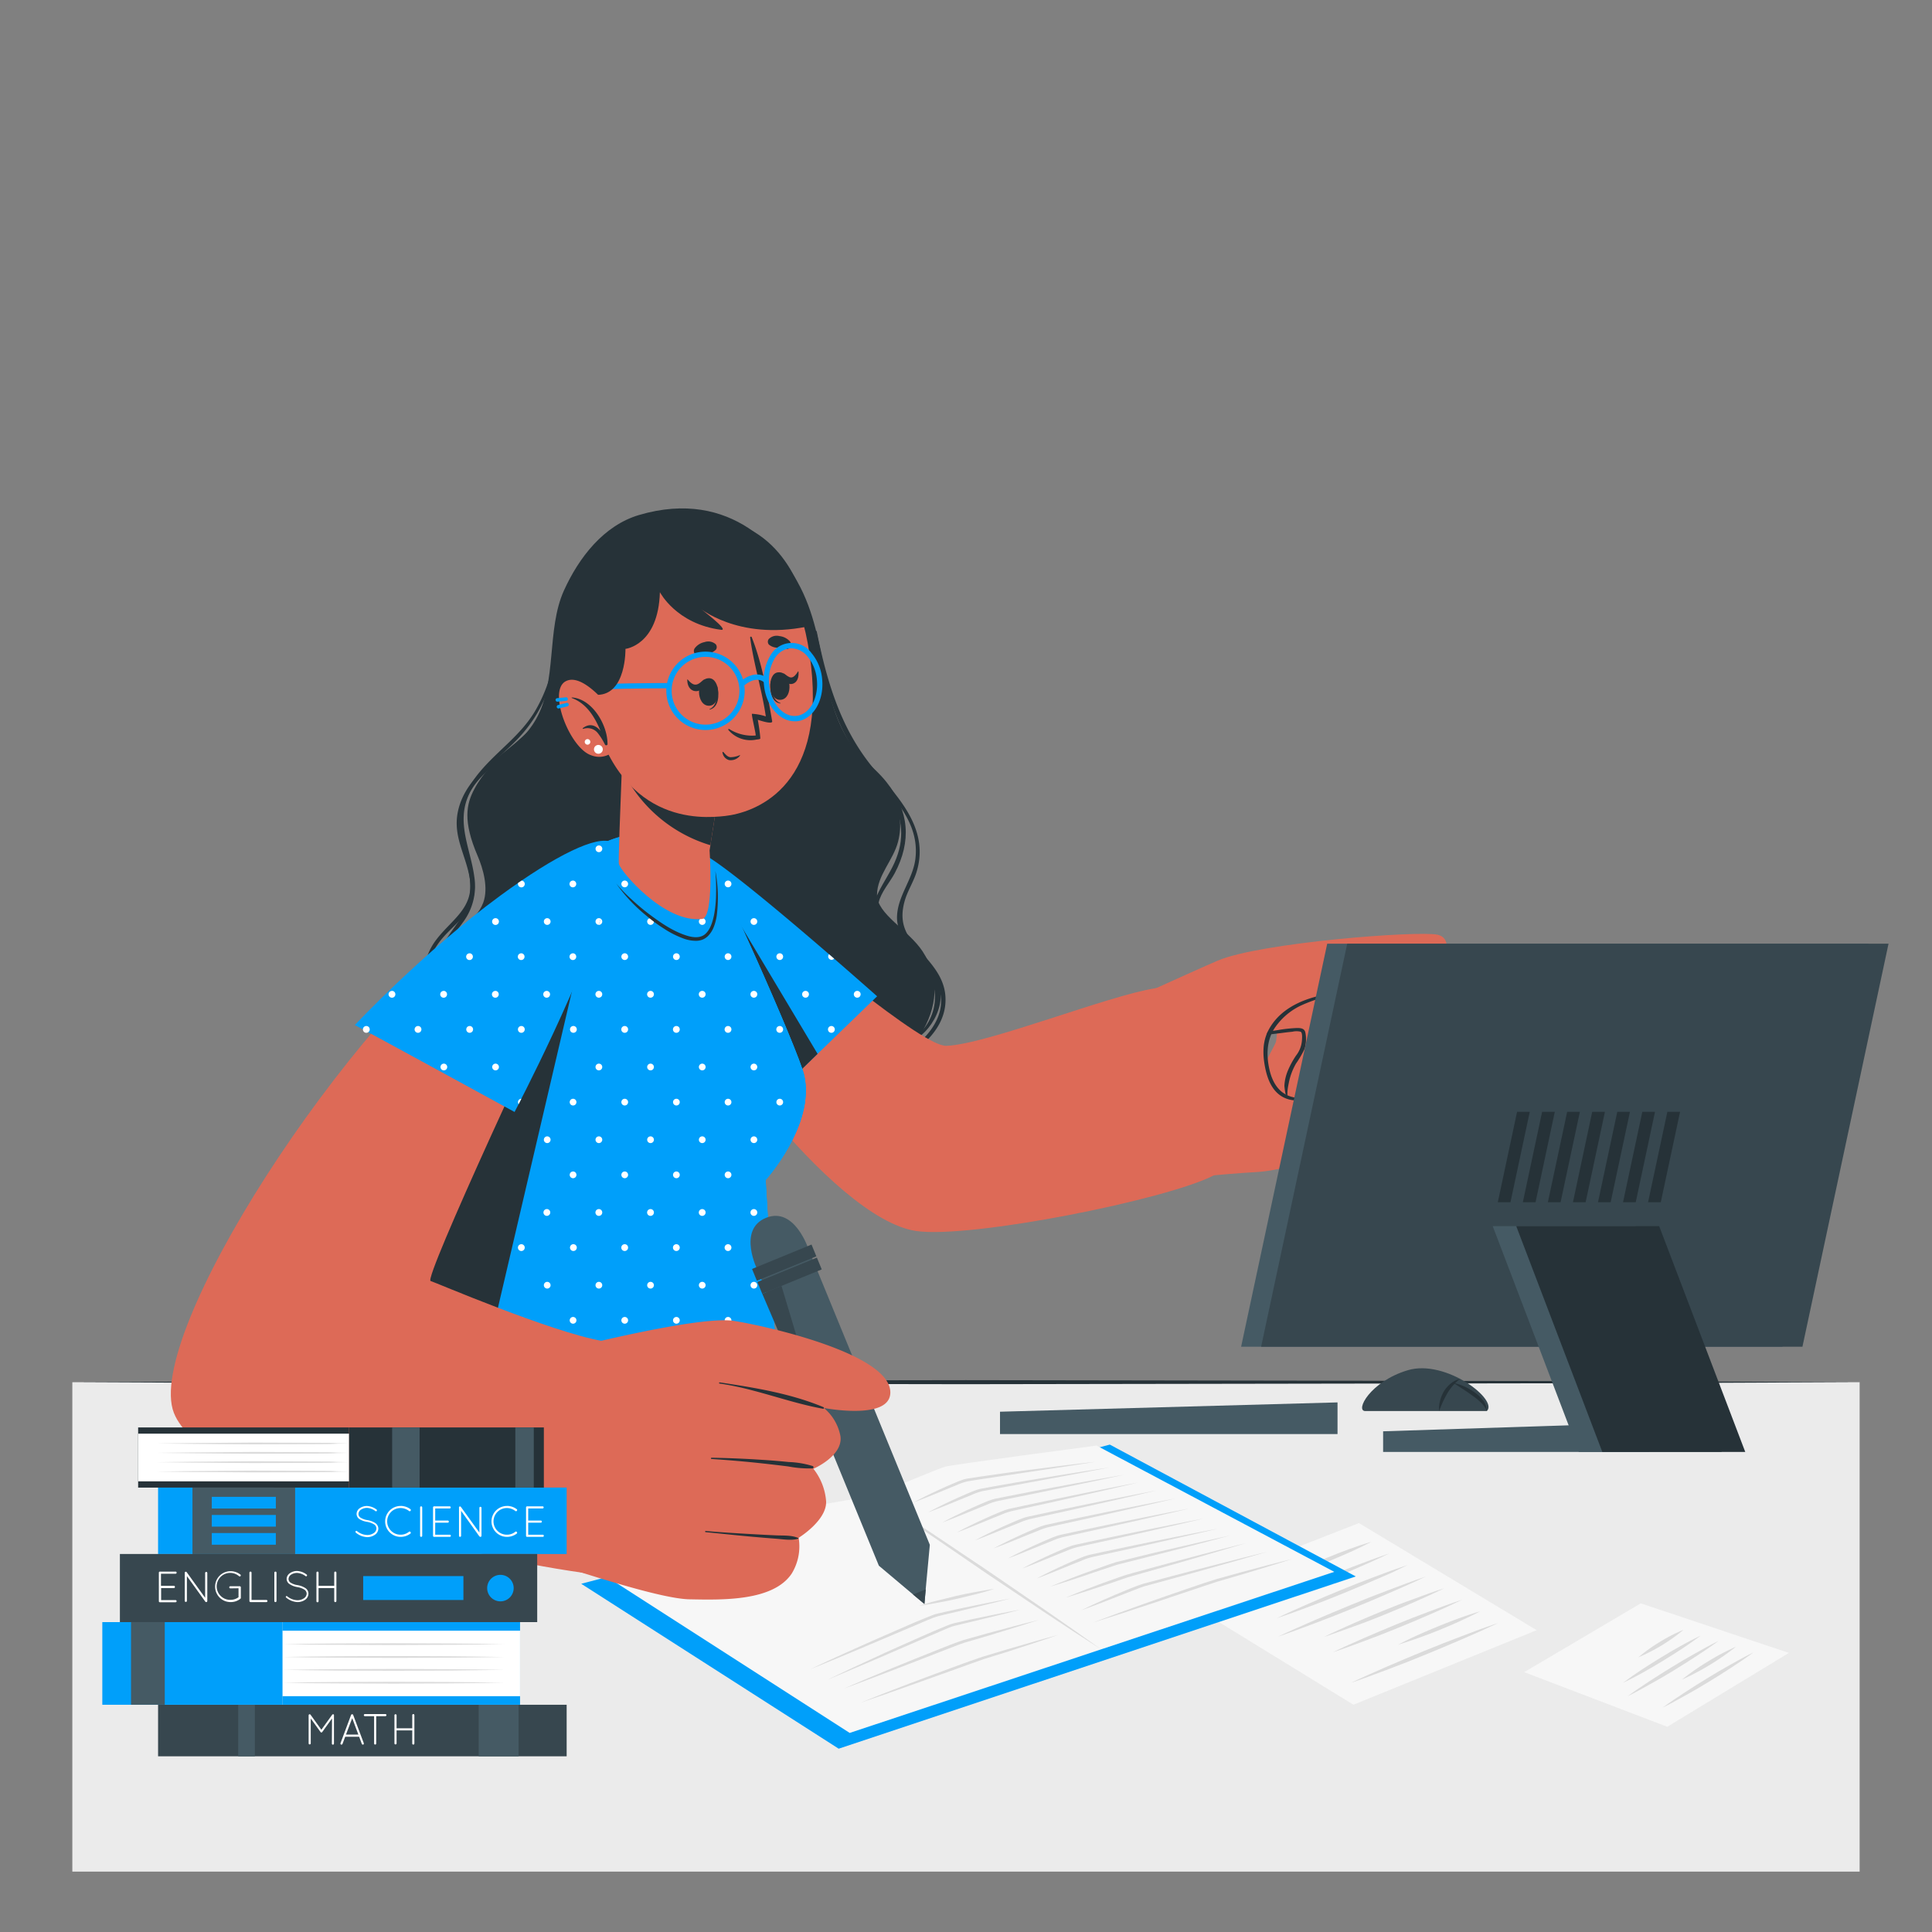 <svg xmlns="http://www.w3.org/2000/svg" viewBox="0 0 500 500"><rect x="0" y="0" width="500" height="500" fill="#808080" stroke="none"/><g id="freepik--Desk--inject-251"><rect x="18.72" y="357.7" width="462.55" height="126.67" style="fill:#ebebeb"></rect><polygon points="18.67 357.7 76.49 357.45 134.31 357.36 249.94 357.18 365.58 357.36 423.4 357.45 481.22 357.7 423.4 357.96 365.58 358.05 249.94 358.23 134.31 358.05 76.49 357.96 18.67 357.7" style="fill:#263238"></polygon></g><g id="freepik--Sheets--inject-251"><polygon points="394.46 432.75 424.63 414.94 462.96 427.77 431.49 446.89 394.46 432.75" style="fill:#f7f7f7"></polygon><path d="M430.29,441.93c1.86-1.37,3.77-2.64,5.69-3.9s3.87-2.48,5.83-3.68,3.93-2.37,5.94-3.48l3-1.67c1-.53,2-1.08,3.07-1.58-.92.69-1.88,1.33-2.82,2l-2.87,1.91c-1.91,1.27-3.87,2.47-5.82,3.67s-3.94,2.37-5.95,3.48S432.36,440.91,430.29,441.93Z" style="fill:#dbdbdb"></path><path d="M435.28,434.69A61.15,61.15,0,0,1,442,430a59.15,59.15,0,0,1,7.27-3.83,67.21,67.21,0,0,1-14,8.52Z" style="fill:#dbdbdb"></path><path d="M421.2,439c1.86-1.37,3.77-2.65,5.69-3.91s3.87-2.47,5.83-3.68,3.93-2.36,5.94-3.48l3-1.67c1-.52,2-1.08,3.07-1.58-.92.7-1.88,1.33-2.82,2l-2.87,1.91c-1.91,1.27-3.87,2.47-5.82,3.68s-3.94,2.36-5.95,3.47S423.27,438,421.2,439Z" style="fill:#dbdbdb"></path><path d="M420,435.53c3.16-2.38,6.47-4.5,9.82-6.55s6.78-4,10.35-5.71c-3.16,2.39-6.47,4.51-9.83,6.56S423.61,433.82,420,435.53Z" style="fill:#dbdbdb"></path><path d="M424,428.92a42.89,42.89,0,0,1,5.58-4,41.22,41.22,0,0,1,6.1-3.12A47.09,47.09,0,0,1,424,428.92Z" style="fill:#dbdbdb"></path><polygon points="304.04 412.78 351.7 394.17 397.69 421.89 350.27 441.18 304.04 412.78" style="fill:#f7f7f7"></polygon><path d="M349.6,435.53c3.11-1.49,6.25-2.87,9.4-4.24s6.33-2.68,9.51-4,6.37-2.56,9.59-3.77l4.82-1.82c1.63-.56,3.24-1.17,4.87-1.71-1.55.75-3.12,1.45-4.68,2.17l-4.72,2.07c-3.15,1.38-6.33,2.68-9.51,4s-6.37,2.56-9.59,3.77S352.86,434.42,349.6,435.53Z" style="fill:#dbdbdb"></path><path d="M361.82,425.65c3.39-1.8,6.91-3.33,10.45-4.78s7.13-2.79,10.82-3.87a131.94,131.94,0,0,1-21.27,8.65Z" style="fill:#dbdbdb"></path><path d="M344.9,427.62c2.72-1.32,5.47-2.55,8.23-3.75s5.54-2.37,8.33-3.52,5.59-2.24,8.42-3.29l4.23-1.58c1.43-.49,2.84-1,4.28-1.47-1.35.67-2.73,1.28-4.09,1.93l-4.13,1.83c-2.76,1.22-5.55,2.36-8.33,3.51s-5.6,2.24-8.42,3.29S347.77,426.68,344.9,427.62Z" style="fill:#dbdbdb"></path><path d="M342.68,423.62c2.51-1.24,5.06-2.38,7.61-3.51s5.13-2.19,7.71-3.26,5.18-2.08,7.8-3l3.93-1.45c1.32-.45,2.63-.93,4-1.35-1.24.63-2.52,1.2-3.78,1.8l-3.82,1.71c-2.55,1.13-5.13,2.2-7.71,3.26s-5.18,2.08-7.8,3S345.35,422.76,342.68,423.62Z" style="fill:#dbdbdb"></path><path d="M330.81,423.54c3.1-1.48,6.25-2.87,9.4-4.23s6.33-2.69,9.5-4,6.38-2.57,9.6-3.78l4.82-1.81c1.62-.57,3.23-1.17,4.87-1.71-1.55.75-3.12,1.44-4.68,2.16l-4.73,2.07c-3.14,1.38-6.32,2.69-9.5,4s-6.37,2.57-9.59,3.77S334.07,422.44,330.81,423.54Z" style="fill:#dbdbdb"></path><path d="M330.42,418.79c2.74-1.33,5.53-2.57,8.32-3.79s5.61-2.4,8.43-3.56,5.66-2.27,8.51-3.33l4.29-1.6c1.44-.49,2.87-1,4.33-1.49-1.37.68-2.76,1.3-4.14,2L356,408.82c-2.79,1.23-5.61,2.39-8.42,3.55s-5.66,2.27-8.52,3.34S333.32,417.84,330.42,418.79Z" style="fill:#dbdbdb"></path><path d="M321.41,417.55c3.11-1.49,6.25-2.87,9.41-4.24s6.32-2.68,9.5-4,6.37-2.56,9.59-3.77l4.83-1.81c1.62-.57,3.23-1.18,4.86-1.72-1.55.75-3.12,1.45-4.68,2.17l-4.72,2.07c-3.15,1.38-6.33,2.68-9.5,4s-6.38,2.56-9.6,3.77S324.67,416.45,321.41,417.55Z" style="fill:#dbdbdb"></path><path d="M332.33,408.2c3.62-1.89,7.34-3.5,11.1-5.05s7.56-3,11.47-4.12c-3.61,1.89-7.34,3.5-11.09,5.05S336.24,407,332.33,408.2Z" style="fill:#dbdbdb"></path></g><g id="freepik--Character--inject-251"><path d="M119.23,269.23c11,14.25,30.6,20,47.81,21.5,17.54,1.48,37.33.21,53.39-7.65,7-3.43,13.54-8.51,17.72-15.2,4.5-7.17,5.16-14.8.6-21.69-3.68-5.57-11.86-9.65-11.78-14.68s4.24-8.92,5.46-13.73c2.08-8.22-2.24-14.5-7.87-20-13.32-13-9.33-29.7-17.37-45.68-4.57-9.09-17.66-25.93-41.8-18.82-9.17,2.71-15.57,11-19.45,19.56-4.56,10.11-1.7,23.58-7.22,33.28-4.73,8.27-11.44,9.48-16,18.17-2,3.76-3,8.18.9,17.23,1.4,3.28,2.85,8.25,1.44,12.09-2,5.32-8.29,7.65-10.46,13.19C111.65,254.47,114.37,262.94,119.23,269.23Z" style="fill:#263238"></path><path d="M232.76,269.9c8.26-1.21,12-12.6,6.88-18.55-3.24-3.77-8.17-5.58-11.42-9.33-5.34-6.18-.38-11.58,2.67-17.5,6.61-12.82-1.95-21.71-11-29.87-6.88-6.2-8.18-13.18-8.48-22.13,0-.13.23-.15.24,0,.53,6.59,1.33,13.07,5.79,18.3,3.64,4.25,8.52,7.2,12,11.61,5.89,7.39,6.49,15.31,2.11,23.56-1.26,2.36-3.62,5-4.16,7.63-1.26,6.14,3.27,9.39,7.57,12.49,3.3,2.38,7,5,8.15,9.15,1.8,6.25-3.86,14.59-10.26,15.15C232.54,270.43,232.42,270,232.76,269.9Z" style="fill:#263238"></path><path d="M228.17,276.1c5.1-3,10.63-5.71,13.69-11.06,4.52-7.91-.87-14-5.91-19.76-2.16-2.46-4-4.92-3.79-8.33.25-5.13,4-9.37,4.71-14.45,1.65-12.11-10.1-19.63-16-28.62-6-9.18-7.79-19.85-9.85-30.39,0-.22.31-.3.35-.07,2.72,13.47,6.46,26.13,15.71,36.63,6.45,7.31,13.32,15.24,10.12,25.63-.79,2.56-2.32,4.87-3.05,7.42-1.45,5.07-.14,8.39,3.14,12.08s6.81,7.19,7.34,12.17c1,9.66-8.6,15.92-16.12,19.51A.43.43,0,0,1,228.17,276.1Z" style="fill:#263238"></path><path d="M112.47,243.79c4.13-5.83,10.66-8.69,9-17.07-1.14-5.78-4.21-10.41-3-16.51,1-5.06,4.22-9,8-12.25,4.83-4.2,10.17-7.58,13.71-13.07,3.86-6,5.62-13,7.43-19.82,0-.13.27-.08.24.06-1.91,9.24-4.24,18.72-11.22,25.59-3.63,3.59-8,6.3-11.65,9.92-6.49,6.53-6.45,13.72-3.7,21.93,1.26,3.78,2.38,7.56.66,11.38s-5.34,6.19-7.88,9.39c-10.79,13.57,5.65,30.92,19.28,33.46.61.11.54,1.06-.09,1-10.2-1.59-21-11-23.19-21.09A16.12,16.12,0,0,1,112.47,243.79Z" style="fill:#263238"></path><path d="M112.91,251.08c.11-6.11,3.89-9.47,6.82-14.25,4.6-7.52-.15-15-.72-22.9-.39-5.53,1.84-10.22,5.24-14.26,4.57-5.44,10.42-9.31,14.16-15.54A39.69,39.69,0,0,0,143.87,162c0-.15.21-.12.22,0,.78,10.88-2.54,21.1-9.77,28.87-4.58,4.93-10.76,9-13.32,15.58-2.72,7,.81,13.45,1.75,20.45a15.57,15.57,0,0,1-2.94,11.79c-1.85,2.61-4.11,5-5.13,8.15-1.39,4.27-.48,9,1.26,13.08,5.48,12.83,18.87,20.89,31.63,23,.45.07.41.81,0,.74A44.44,44.44,0,0,1,118.31,266C115.23,261.76,112.81,256.48,112.91,251.08Z" style="fill:#263238"></path><polygon points="150.42 409.88 287.22 373.86 350.87 407.98 217.05 452.56 150.42 409.88" style="fill:#009FFA"></polygon><path d="M158.9,409.27l61,39.21,125.41-41.69-61.53-32.68s-37.53,4.94-39.28,5.48-18.3,7.42-18.3,7.42-23.22,4-24.8,4.57S158.9,409.27,158.9,409.27Z" style="fill:#f7f7f7"></path><polygon points="226.21 387.01 233.66 391.84 241.06 396.73 255.8 406.62 270.44 416.65 277.73 421.72 284.97 426.85 277.52 422.02 270.12 417.13 255.38 407.24 240.74 397.21 233.45 392.14 226.21 387.01" style="fill:#dbdbdb"></polygon><path d="M237.86,415.59c1.58-.52,3.19-1,4.8-1.38s3.23-.81,4.85-1.19,3.26-.72,4.9-1,3.28-.61,4.94-.83c-1.59.52-3.2,1-4.81,1.39s-3.23.81-4.85,1.18-3.24.72-4.88,1S239.53,415.37,237.86,415.59Z" style="fill:#dbdbdb"></path><path d="M209.88,431.92c4.13-2,8.3-3.87,12.47-5.74s8.37-3.69,12.57-5.52c2.09-.92,4.21-1.78,6.34-2.63a9.83,9.83,0,0,1,1.69-.5l1.68-.39,3.35-.75c4.48-.94,9-1.86,13.46-2.68-4.43,1.15-8.88,2.21-13.33,3.29l-3.33.79a25.11,25.11,0,0,0-3.26.89c-2.11.85-4.21,1.78-6.32,2.66l-12.63,5.35C218.35,428.46,214.13,430.22,209.88,431.92Z" style="fill:#dbdbdb"></path><path d="M214.15,434.72q6-2.91,12.08-5.68c4-1.88,8.11-3.66,12.17-5.48q3-1.35,6.14-2.63c.52-.21,1-.42,1.58-.62s1.1-.28,1.64-.41l3.26-.74c4.35-.92,8.71-1.81,13.09-2.59-4.31,1.13-8.63,2.16-13,3.21l-3.24.78c-.54.13-1.09.25-1.59.42s-1,.4-1.52.61l-6.12,2.64c-4.09,1.75-8.15,3.57-12.24,5.3S218.27,433,214.15,434.72Z" style="fill:#dbdbdb"></path><path d="M218.39,437c4.08-1.79,8.19-3.51,12.31-5.21s8.26-3.35,12.4-5c2.08-.81,4.12-1.64,6.28-2.36l6.44-1.8c4.3-1.16,8.6-2.32,12.94-3.38-4.24,1.4-8.5,2.69-12.77,4l-6.41,1.88c-2.06.7-4.14,1.57-6.22,2.35-4.16,1.59-8.29,3.26-12.46,4.83S222.58,435.51,218.39,437Z" style="fill:#dbdbdb"></path><path d="M279.82,416.74q5.7-2.78,11.55-5.16c1-.4,1.95-.81,2.94-1.18.5-.18,1-.36,1.53-.52l1.53-.4,6.11-1.63c4.06-1.09,8.15-2.12,12.23-3.18s8.16-2.07,12.26-3.08c-4.05,1.19-8.09,2.37-12.15,3.5s-8.11,2.3-12.18,3.4l-6.09,1.66-1.52.42c-.47.15-1,.34-1.46.53l-2.94,1.13C287.72,413.78,283.8,415.32,279.82,416.74Z" style="fill:#dbdbdb"></path><path d="M275.7,413.51q5.66-2.38,11.41-4.43c1.93-.68,3.83-1.4,5.83-1.93l5.9-1.61c3.93-1.08,7.88-2.11,11.82-3.16s7.89-2.05,11.85-3.05c-3.91,1.18-7.81,2.35-11.73,3.48s-7.84,2.28-11.77,3.37l-5.88,1.66c-1,.26-1.92.6-2.89.92l-2.9,1Q281.57,411.74,275.7,413.51Z" style="fill:#dbdbdb"></path><path d="M271.72,410.64c3.75-1.55,7.53-3,11.35-4.36,1.91-.67,3.8-1.38,5.76-2l5.91-1.45c3.94-1,7.88-1.87,11.83-2.79s7.89-1.81,11.85-2.68c-3.91,1.06-7.82,2.11-11.74,3.12s-7.84,2-11.77,3c-2,.5-3.94,1-5.88,1.49l-5.74,1.91Q277.54,408.89,271.72,410.64Z" style="fill:#dbdbdb"></path><path d="M268.32,408.51c3.6-1.94,7.29-3.64,11.06-5.22.47-.2.94-.39,1.43-.56a12.15,12.15,0,0,1,1.51-.42l3-.65,6-1.27c8-1.66,16-3.28,24-4.8-7.92,1.87-15.87,3.65-23.81,5.43l-6,1.31-3,.67a16.61,16.61,0,0,0-2.83,1C275.88,405.47,272.15,407.11,268.32,408.51Z" style="fill:#dbdbdb"></path><path d="M264.59,405.92c3.6-1.94,7.29-3.64,11.06-5.23.47-.2.94-.38,1.43-.55a10.41,10.41,0,0,1,1.52-.42l3-.65,6-1.27c8-1.66,15.95-3.29,23.95-4.81-7.92,1.88-15.87,3.66-23.81,5.44l-6,1.31-3,.67a16.61,16.61,0,0,0-2.83,1C272.15,402.88,268.42,404.51,264.59,405.92Z" style="fill:#dbdbdb"></path><path d="M260.86,403.32c3.6-1.93,7.29-3.63,11.06-5.22.47-.2.94-.38,1.43-.55a10.41,10.41,0,0,1,1.52-.42l3-.65,6-1.28c8-1.66,15.95-3.28,23.95-4.8-7.92,1.88-15.87,3.66-23.81,5.43l-6,1.32-3,.67a17.48,17.48,0,0,0-2.83,1C268.42,400.29,264.69,401.92,260.86,403.32Z" style="fill:#dbdbdb"></path><path d="M257.13,400.73c3.6-1.93,7.29-3.64,11.06-5.22.47-.2.94-.39,1.43-.56a10.36,10.36,0,0,1,1.52-.41l3-.66,6-1.27c8-1.66,16-3.28,24-4.8-7.92,1.88-15.87,3.66-23.81,5.43l-6,1.32-3,.67a16,16,0,0,0-2.83,1C264.69,397.7,261,399.33,257.13,400.73Z" style="fill:#dbdbdb"></path><path d="M252.32,398.65c3.6-1.94,7.29-3.64,11.06-5.23.47-.19.94-.38,1.43-.55a11.83,11.83,0,0,1,1.52-.42l3-.65,6-1.27c8-1.66,16-3.28,24-4.8-7.92,1.87-15.87,3.65-23.81,5.43l-6,1.31-3,.67a16.91,16.91,0,0,0-2.83,1C259.88,395.61,256.15,397.25,252.32,398.65Z" style="fill:#dbdbdb"></path><path d="M247.64,396.59c3.6-1.94,7.29-3.64,11.06-5.23.47-.2.94-.38,1.43-.55a10.41,10.41,0,0,1,1.52-.42l3-.65,6-1.27c8-1.66,15.95-3.29,23.95-4.8-7.92,1.87-15.87,3.65-23.81,5.43l-6,1.31-3,.67a16.91,16.91,0,0,0-2.83,1C255.2,393.55,251.47,395.19,247.64,396.59Z" style="fill:#dbdbdb"></path><path d="M243.91,394c3.59-1.94,7.28-3.64,11-5.22.47-.2.94-.39,1.43-.55a9.29,9.29,0,0,1,1.52-.42l3-.6,6-1.17c8-1.52,16-3,24-4.36-7.95,1.73-15.91,3.36-23.87,5l-6,1.21-3,.62a16.46,16.46,0,0,0-2.82,1C251.46,391,247.74,392.59,243.91,394Z" style="fill:#dbdbdb"></path><path d="M240.18,391.4c3.59-1.93,7.27-3.63,11-5.21.47-.2.94-.38,1.43-.55a9,9,0,0,1,1.52-.41l3-.55,6-1.05c8-1.35,16-2.66,24-3.85-8,1.56-15.95,3-23.93,4.48l-6,1.09-3,.57a15.05,15.05,0,0,0-2.81,1C247.72,388.38,244,390,240.18,391.4Z" style="fill:#dbdbdb"></path><path d="M236.45,388.81c3.58-1.92,7.26-3.62,11-5.2.47-.2.94-.39,1.43-.55a7.74,7.74,0,0,1,1.52-.41l3-.46,6-.86c4-.56,8-1.05,12.05-1.57s8-1,12.06-1.44c-8,1.27-16,2.45-24,3.65l-6,.9-3,.48a14.41,14.41,0,0,0-2.8.94C244,385.79,240.27,387.41,236.45,388.81Z" style="fill:#dbdbdb"></path><path d="M222.72,440.65c4.17-1.7,8.37-3.32,12.58-4.93s8.44-3.15,12.66-4.72c2.12-.78,4.22-1.53,6.39-2.25l6.47-1.95c4.32-1.25,8.64-2.51,13-3.68-4.26,1.49-8.54,2.88-12.83,4.27l-6.44,2c-2.1.71-4.22,1.53-6.34,2.27l-12.72,4.55C231.24,437.74,227,439.22,222.72,440.65Z" style="fill:#dbdbdb"></path><path d="M282.9,419.9c4.22-1.61,8.47-3.15,12.72-4.67s8.54-3,12.81-4.46c2.14-.74,4.26-1.44,6.46-2.12l6.53-1.81c4.36-1.17,8.72-2.34,13.11-3.42-4.3,1.4-8.62,2.71-12.95,4l-6.51,1.9c-2.12.66-4.27,1.44-6.41,2.14l-12.86,4.29C291.51,417.17,287.21,418.57,282.9,419.9Z" style="fill:#dbdbdb"></path><path d="M170.67,243c6.78,20.66,44.82,72.41,66.41,75.58,14.08,2.06,65.33-8.17,77.21-14.48,13.91-7.38-6-49.75-15.17-48.36-12.26,1.86-43.67,14.53-54.19,14.92-6.05.23-35.5-24.58-63.52-47.62C170.56,214.15,166.62,230.7,170.67,243Z" style="fill:#dd6a57"></path><path d="M312.65,250c7.42-.21,15.9-1.05,23.25,1.47s10.35,14.25,9.45,17.05-9.3,19.33-16.7,16.95,1.38-14.33,1.6-16,.57-3.68-.88-4S299.79,269,299.79,269Z" style="fill:#dd6a57"></path><path d="M312.8,251.19c.42.13,22.74-1.3,30.09,1.21s10.35,14.26,9.45,17-9.3,19.34-16.69,17,1.38-14.34,1.59-16,.57-3.68-.87-4-29.59,3.43-29.59,3.43Z" style="fill:#dd6a57"></path><path d="M333.44,284.66c-.54-1.46-.13-3.27.17-4.76a16.18,16.18,0,0,1,1.79-4.64,26.47,26.47,0,0,0,2.21-3.78,8.58,8.58,0,0,0,.22-4.24c-.23-1.22-1.43-1.21-2.47-1.18a37.59,37.59,0,0,0-4.61.52c-1.64.25-3.27.53-4.9.8a41.46,41.46,0,0,0-5.06,1c-.12,0-.11.24,0,.23a41.08,41.08,0,0,0,4.29-.48c1.62-.21,3.24-.4,4.86-.58s3-.4,4.53-.54a4.55,4.55,0,0,1,2.14,0c.52.31.35,1.79.33,2.28a7.23,7.23,0,0,1-1.54,3.91,22.3,22.3,0,0,0-2.07,3.81,11.46,11.46,0,0,0-.93,4,16.08,16.08,0,0,0,.74,3.75C333.21,284.91,333.5,284.83,333.44,284.66Z" style="fill:#263238"></path><path d="M283.1,263.05s26.5-12.08,32-14.42c10.95-4.69,51.73-7.81,56.92-6.73s3.7,12-24.21,14.79c-14.7,1.49-19.37,8.14-20.45,12.31s.39,13.06,7.33,15.08,14.64-6.58,21.32-5.66-1.22,11.17-7.84,16.43S331.63,303,325,303.34s-27.64,2.33-27.64,2.33Z" style="fill:#dd6a57"></path><path d="M344.75,282c-3.24,1.18-7,2.83-10.47,1.86s-5.12-4-5.83-7.43-.61-7,1.25-10.09a16.88,16.88,0,0,1,7.2-6.21,41,41,0,0,1,11.33-3.2c.17,0,.11-.29-.07-.27-3.62.4-14.77,1.26-19.54,9.33-1.95,3.29-1.9,6.81-1.2,10.31.64,3.23,2,6.59,5.26,7.93,4,1.64,8.52-.54,12.24-2.07C345.08,282.09,344.92,281.93,344.75,282Z" style="fill:#263238"></path><path d="M227,257.84s-9.66,9.33-18.43,17.82c-6.9,6.73-13.27,12.93-13.87,13.65a284.69,284.69,0,0,1-22.64-42.53c-8.42-20.15-1.4-29.48,8.09-26.4a17.16,17.16,0,0,1,4.08,2C195.56,229.9,227,257.84,227,257.84Z" style="fill:#009FFA"></path><path d="M169.23,238.49a.87.87,0,1,1-.87-.87A.87.87,0,0,1,169.23,238.49Zm12.5-.87a.87.87,0,1,0,.88.87A.87.87,0,0,0,181.73,237.62Zm13.38,0a.87.87,0,1,0,.87.87A.87.87,0,0,0,195.11,237.62Zm-20.06-9.73a.87.87,0,1,0,.87.87A.87.87,0,0,0,175.05,227.89Zm13.37,0a.87.87,0,1,0,.87.87A.87.87,0,0,0,188.42,227.89Zm-6.69,28.55a.88.88,0,1,0,.88.88A.87.87,0,0,0,181.73,256.44Zm13.38,0a.88.88,0,1,0,.87.88A.87.87,0,0,0,195.11,256.44Zm13.37,0a.88.88,0,1,0,.87.88A.87.87,0,0,0,208.48,256.44Zm13.37,0a.88.88,0,1,0,.88.88A.87.87,0,0,0,221.85,256.44Zm-46.8-9.73a.87.87,0,1,0,.87.87A.87.87,0,0,0,175.05,246.71Zm13.37,0a.87.87,0,1,0,.87.87A.87.87,0,0,0,188.42,246.71Zm13.37,0a.87.87,0,1,0,.88.87A.87.87,0,0,0,201.79,246.71Zm12.76.25a.87.87,0,1,0,1.32,1.14Zm-19.44,28.31a.87.87,0,1,0,.87.87A.87.87,0,0,0,195.11,275.27Zm-6.69-9.74a.88.88,0,1,0,.87.87A.87.87,0,0,0,188.42,265.53Zm13.37,0a.88.88,0,1,0,.88.87A.87.87,0,0,0,201.79,265.53Zm13.38,0a.88.88,0,1,0,.87.87A.88.88,0,0,0,215.17,265.53Z" style="fill:#fff"></path><path d="M211.59,272.74l-3,2.92c-6.9,6.73-13.28,12.93-13.87,13.65a284.69,284.69,0,0,1-22.64-42.53c-.49-1.18-.94-2.33-1.33-3.45-.21-.6-.41-1.19-.59-1.77-5.2-16.53,1.38-24,10-21.18l.18.07Z" style="fill:#263238"></path><path d="M201,353.1l-2.85-47.72s12.84-14.2,10-27c-1.43-6.5-23.58-55.87-25.75-57.9-8.73-8.13-23.46-4.89-29.5-.32-33.48,25.3-57.07,79.59-68.39,133Z" style="fill:#009FFA"></path><path d="M201,353.1l-2.85-47.72s12.84-14.2,10-27c-1.43-6.5-23.58-55.87-25.75-57.9-8.73-8.13-23.46-4.89-29.5-.32-33.48,25.3-57.07,79.59-68.39,133Z" style="fill:#009FFA"></path><path d="M198.1,305.38,201,353.1H84.45c11.32-53.37,34.91-107.66,68.39-133a19.57,19.57,0,0,1,4.24-2.37c7.14-3,18.18-3.91,25.26,2.69,2.17,2,24.32,51.4,25.75,57.9C210.94,291.18,198.1,305.38,198.1,305.38Z" style="fill:#009FFA"></path><path d="M155.86,219.67a.87.87,0,1,1-.87-.87A.87.87,0,0,1,155.86,219.67Zm12.5-.87a.87.87,0,1,0,.87.87A.87.87,0,0,0,168.36,218.8Zm12.59.51a.87.87,0,0,0,.79,1.23.85.85,0,0,0,.5-.16A14.06,14.06,0,0,0,181,219.31Zm-39.33,18.31a.87.87,0,1,0,.87.87A.88.88,0,0,0,141.62,237.62Zm13.37,0a.87.87,0,1,0,.87.87A.87.87,0,0,0,155,237.62Zm13.37,0a.87.87,0,1,0,.87.87A.87.87,0,0,0,168.36,237.62Zm13.37,0a.87.87,0,1,0,.88.87A.87.87,0,0,0,181.73,237.62Zm-33.43-9.73a.87.87,0,1,0,.88.87A.87.87,0,0,0,148.3,227.89Zm13.38,0a.87.87,0,1,0,.87.87A.87.87,0,0,0,161.68,227.89Zm13.37,0a.87.87,0,1,0,.87.87A.87.87,0,0,0,175.05,227.89Zm-46.81,28.55a.88.88,0,1,0,.88.88A.87.87,0,0,0,128.24,256.44Zm13.38,0a.88.88,0,1,0,0,1.75.88.88,0,0,0,0-1.75Zm13.37,0a.88.88,0,1,0,.87.88A.87.87,0,0,0,155,256.44Zm13.37,0a.88.88,0,1,0,.87.88A.87.87,0,0,0,168.36,256.44Zm13.37,0a.88.88,0,1,0,.88.88A.87.87,0,0,0,181.73,256.44Zm13.38,0a.88.88,0,1,0,.87.88A.87.87,0,0,0,195.11,256.44Zm-60.18-9.73a.87.87,0,1,0,.87.87A.87.87,0,0,0,134.93,246.71Zm13.37,0a.87.87,0,1,0,.88.87A.87.87,0,0,0,148.3,246.71Zm13.38,0a.87.87,0,1,0,.87.87A.87.87,0,0,0,161.68,246.71Zm13.37,0a.87.87,0,1,0,.87.87A.87.87,0,0,0,175.05,246.71Zm13.37,0a.87.87,0,1,0,.87.87A.87.87,0,0,0,188.42,246.71Zm-73.55,28.56a.87.87,0,1,0,.87.87A.87.87,0,0,0,114.87,275.27Zm13.37,0a.87.87,0,1,0,.88.87A.87.87,0,0,0,128.24,275.27Zm13.38,0a.87.87,0,1,0,.87.87A.88.88,0,0,0,141.62,275.27Zm13.37,0a.87.87,0,1,0,.87.87A.87.87,0,0,0,155,275.27Zm13.37,0a.87.87,0,1,0,.87.87A.87.87,0,0,0,168.36,275.27Zm13.37,0a.87.87,0,1,0,.88.87A.87.87,0,0,0,181.73,275.27Zm13.38,0a.87.87,0,1,0,.87.87A.87.87,0,0,0,195.11,275.27Zm-73.55-9.74a.88.88,0,1,0,.87.87A.87.87,0,0,0,121.56,265.53Zm13.37,0a.88.88,0,1,0,.87.87A.87.87,0,0,0,134.93,265.53Zm13.37,0a.88.88,0,0,0,0,1.75.88.88,0,1,0,0-1.75Zm13.38,0a.88.88,0,1,0,.87.87A.87.87,0,0,0,161.68,265.53Zm13.37,0a.88.88,0,1,0,.87.87A.87.87,0,0,0,175.05,265.53Zm13.37,0a.88.88,0,1,0,.87.87A.87.87,0,0,0,188.42,265.53Zm13.37,0a.88.88,0,1,0,.88.87A.87.87,0,0,0,201.79,265.53Zm-99.62,28.89c-.19.46-.38.93-.56,1.4a.87.87,0,0,0,.76-.86A.82.82,0,0,0,102.17,294.42Zm12.7-.33a.87.87,0,1,0,.87.87A.87.87,0,0,0,114.87,294.09Zm13.37,0a.87.87,0,1,0,.88.87A.87.87,0,0,0,128.24,294.09Zm13.38,0a.87.87,0,1,0,.87.87A.88.88,0,0,0,141.62,294.09Zm13.37,0a.87.87,0,1,0,.87.87A.87.87,0,0,0,155,294.09Zm13.37,0a.87.87,0,1,0,.87.87A.87.87,0,0,0,168.36,294.09Zm13.37,0a.87.87,0,1,0,.88.87A.87.87,0,0,0,181.73,294.09Zm13.38,0a.87.87,0,1,0,.87.87A.87.87,0,0,0,195.11,294.09Zm-86.93-9.73a.87.87,0,1,0,.88.87A.87.87,0,0,0,108.18,284.36Zm13.38,0a.87.87,0,1,0,.87.87A.87.87,0,0,0,121.56,284.36Zm13.37,0a.87.87,0,1,0,.87.87A.87.87,0,0,0,134.93,284.36Zm13.37,0a.87.87,0,1,0,.88.87A.87.87,0,0,0,148.3,284.36Zm13.38,0a.87.87,0,1,0,.87.87A.87.87,0,0,0,161.68,284.36Zm13.37,0a.87.87,0,1,0,.87.87A.87.87,0,0,0,175.05,284.36Zm13.37,0a.87.87,0,1,0,.87.87A.87.87,0,0,0,188.42,284.36Zm13.37,0a.87.87,0,1,0,.88.87A.87.87,0,0,0,201.79,284.36ZM101.5,312.91a.88.88,0,1,0,.87.88A.87.87,0,0,0,101.5,312.91Zm13.37,0a.88.88,0,1,0,.87.88A.87.87,0,0,0,114.87,312.91Zm13.37,0a.88.88,0,1,0,.88.88A.87.87,0,0,0,128.24,312.91Zm13.38,0a.88.88,0,1,0,0,1.75.88.88,0,0,0,0-1.75Zm13.37,0a.88.88,0,1,0,.87.88A.87.87,0,0,0,155,312.91Zm13.37,0a.88.88,0,1,0,.87.88A.87.87,0,0,0,168.36,312.91Zm13.37,0a.88.88,0,1,0,.88.88A.87.87,0,0,0,181.73,312.91Zm13.38,0a.88.88,0,1,0,.87.88A.87.87,0,0,0,195.11,312.91Zm-86.93-9.73a.87.87,0,1,0,.88.87A.87.87,0,0,0,108.18,303.18Zm13.38,0a.87.87,0,1,0,.87.87A.87.87,0,0,0,121.56,303.18Zm13.37,0a.87.87,0,1,0,.87.87A.87.87,0,0,0,134.93,303.18Zm13.37,0a.87.87,0,1,0,.88.87A.87.87,0,0,0,148.3,303.18Zm13.38,0a.87.87,0,1,0,.87.87A.87.87,0,0,0,161.68,303.18Zm13.37,0a.87.87,0,1,0,.87.87A.87.87,0,0,0,175.05,303.18Zm13.37,0a.87.87,0,1,0,.87.87A.87.87,0,0,0,188.42,303.18ZM94.81,322a.88.88,0,1,0,.87.87A.87.87,0,0,0,94.81,322Zm6.69,9.74a.87.87,0,1,0,.87.87A.87.87,0,0,0,101.5,331.74Zm13.37,0a.87.87,0,1,0,.87.87A.87.87,0,0,0,114.87,331.74Zm13.37,0a.87.87,0,1,0,.88.87A.87.87,0,0,0,128.24,331.74Zm13.38,0a.87.87,0,1,0,.87.87A.88.88,0,0,0,141.62,331.74Zm13.37,0a.87.87,0,1,0,.87.87A.87.87,0,0,0,155,331.74Zm13.37,0a.87.87,0,1,0,.87.87A.87.87,0,0,0,168.36,331.74Zm13.37,0a.87.87,0,1,0,.88.87A.87.87,0,0,0,181.73,331.74Zm13.38,0a.87.87,0,1,0,.87.87A.87.87,0,0,0,195.11,331.74ZM108.18,322a.88.88,0,1,0,.88.87A.87.87,0,0,0,108.18,322Zm13.38,0a.88.88,0,1,0,.87.87A.87.87,0,0,0,121.56,322Zm13.37,0a.88.88,0,1,0,.87.87A.87.87,0,0,0,134.93,322Zm13.37,0a.88.88,0,0,0,0,1.75.88.88,0,1,0,0-1.75Zm13.38,0a.88.88,0,1,0,.87.87A.87.87,0,0,0,161.68,322Zm13.37,0a.88.88,0,1,0,.87.87A.87.87,0,0,0,175.05,322Zm13.37,0a.88.88,0,1,0,.87.87A.87.87,0,0,0,188.42,322ZM94.81,340.83a.87.87,0,1,0,.87.87A.87.87,0,0,0,94.81,340.83Zm-6.68,9.73a.88.88,0,1,0,.87.87A.87.87,0,0,0,88.13,350.56Zm13.37,0a.88.88,0,1,0,.87.87A.87.87,0,0,0,101.5,350.56Zm13.37,0a.88.88,0,1,0,.87.87A.87.87,0,0,0,114.87,350.56Zm13.37,0a.88.88,0,0,0,0,1.75.88.88,0,1,0,0-1.75Zm13.38,0a.88.88,0,1,0,.87.87A.88.88,0,0,0,141.62,350.56Zm13.37,0a.88.88,0,1,0,.87.87A.87.87,0,0,0,155,350.56Zm13.37,0a.88.88,0,1,0,.87.87A.87.87,0,0,0,168.36,350.56Zm13.37,0a.88.88,0,0,0,0,1.75.88.88,0,1,0,0-1.75Zm13.38,0a.88.88,0,1,0,.87.87A.87.87,0,0,0,195.11,350.56Zm-86.93-9.73a.87.87,0,1,0,.88.87A.87.87,0,0,0,108.18,340.83Zm13.38,0a.87.87,0,1,0,.87.87A.87.87,0,0,0,121.56,340.83Zm13.37,0a.87.87,0,1,0,.87.87A.87.87,0,0,0,134.93,340.83Zm13.37,0a.87.87,0,1,0,.88.87A.87.87,0,0,0,148.3,340.83Zm13.38,0a.87.87,0,1,0,.87.87A.87.87,0,0,0,161.68,340.83Zm13.37,0a.87.87,0,1,0,.87.87A.87.87,0,0,0,175.05,340.83Zm13.37,0a.87.87,0,1,0,.87.87A.87.87,0,0,0,188.42,340.83Z" style="fill:#fff"></path><path d="M157.08,217.77,125.44,353.1h-41c11.32-53.37,34.91-107.66,68.39-133A19.57,19.57,0,0,1,157.08,217.77Z" style="fill:#263238"></path><path d="M183.64,220.05s1.22,17.42-1.95,17.78c-9.75,1.11-20.89-12.11-21.53-14.22-.16-.54.35-14.1.77-24.64.27-6.78.51-12.31.51-12.31l25.25,13.79-2.84,18.29Z" style="fill:#dd6a57"></path><path d="M186.69,200.45l-2.84,18.29A37.12,37.12,0,0,1,160.93,199c.27-6.78.51-12.31.51-12.31l3.18,1.6Z" style="fill:#263238"></path><path d="M209.9,172.26c3.67,32.28-15.25,38.12-22.21,38.91-6.32.71-27.93,2.33-34.91-29.4s6.86-43.64,21.23-46S206.23,140,209.9,172.26Z" style="fill:#dd6a57"></path><path d="M203.39,168c-.77-.06-1.46-.24-2.21-.37a3.6,3.6,0,0,1-2.19-.81,1.16,1.16,0,0,1-.06-1.41,2.88,2.88,0,0,1,2.79-.79,4.22,4.22,0,0,1,2.71,1.38A1.23,1.23,0,0,1,203.39,168Z" style="fill:#263238"></path><path d="M181,169.69a21,21,0,0,0,2.17-.56,3.59,3.59,0,0,0,2.11-1,1.16,1.16,0,0,0-.06-1.41,2.91,2.91,0,0,0-2.86-.55,4.2,4.2,0,0,0-2.57,1.61A1.23,1.23,0,0,0,181,169.69Z" style="fill:#263238"></path><path d="M185.64,177.69c0-.08-.17.12-.16.21.22,2.2.09,4.76-1.85,5.62-.06,0,0,.14,0,.13C186.07,183.14,186.19,179.74,185.64,177.69Z" style="fill:#263238"></path><path d="M183.51,175.52c-3.57,0-3.37,7.1-.06,7.13S186.5,175.55,183.51,175.52Z" style="fill:#263238"></path><path d="M182.12,175.93c-.61.42-1.2,1.15-2,1.25s-1.55-.62-2.14-1.32c-.06-.08-.12,0-.12.08,0,1.37.59,2.76,2.06,2.92s2.27-1.09,2.57-2.47C182.6,176.13,182.37,175.76,182.12,175.93Z" style="fill:#263238"></path><path d="M199.46,176.3c0-.08.17.1.17.19,0,2.22.32,4.76,2.34,5.45.06,0,.05.13,0,.12C199.5,181.77,199.08,178.39,199.46,176.3Z" style="fill:#263238"></path><path d="M201.39,174c3.55-.34,4,6.79.68,7.11S198.41,174.24,201.39,174Z" style="fill:#263238"></path><path d="M202.9,174.33c.59.35,1.19,1,1.86,1s1.32-.8,1.77-1.57c.05-.08.11,0,.12.07.11,1.36-.25,2.8-1.55,3.14s-2.12-.8-2.53-2.14C202.5,174.59,202.67,174.19,202.9,174.33Z" style="fill:#263238"></path><path d="M187.19,194.62c.52.53,1,1.25,1.84,1.34a6,6,0,0,0,2.39-.52.08.08,0,0,1,.09.12,3,3,0,0,1-2.83,1.15,2.34,2.34,0,0,1-1.7-2C187,194.59,187.12,194.55,187.19,194.62Z" style="fill:#263238"></path><path d="M196.12,186.27s.58,3.28.65,4.84c0,.15-.37.23-.9.28a.07.07,0,0,1-.06,0,7.44,7.44,0,0,1-7.3-2.48.16.16,0,0,1,.22-.23,11.13,11.13,0,0,0,6.84,1.67c.09-.43-1.19-5.59-.95-5.62a13.67,13.67,0,0,1,3.57.67c-1-6.88-3.14-13.53-4.05-20.39a.21.21,0,0,1,.4-.12c2.71,6.82,4.06,14.7,5.3,21.77C200,187.55,196.75,186.51,196.12,186.27Z" style="fill:#263238"></path><path d="M182.33,188.92a10.14,10.14,0,1,1,10.14-12.39h0a10.14,10.14,0,0,1-10.14,12.39ZM182.8,170a8.42,8.42,0,0,0-2.17.22,8.77,8.77,0,1,0,2.17-.22Z" style="fill:#009FFA"></path><path d="M205.49,186.66c-3.88-.1-7.3-4.16-7.78-9.42a12.09,12.09,0,0,1,1.48-7.26A6.32,6.32,0,0,1,210,169a12.1,12.1,0,0,1,2.78,6.87c.51,5.56-2.44,10.4-6.58,10.79A5,5,0,0,1,205.49,186.66Zm-.56-18.88a4.34,4.34,0,0,0-.51,0,5.42,5.42,0,0,0-4.07,2.88,10.87,10.87,0,0,0-1.3,6.44c.45,4.82,3.57,8.5,7,8.18s5.81-4.5,5.36-9.32a10.77,10.77,0,0,0-2.45-6.09A5.55,5.55,0,0,0,204.93,167.78Z" style="fill:#009FFA"></path><path d="M192.24,177.73l-1-1c1.42-1.42,4.8-3.48,7.51-1.07l-.9,1C195.45,174.55,192.37,177.6,192.24,177.73Z" style="fill:#009FFA"></path><path d="M147.48,184.48l-1.25-.51c.24-.58,2.4-5.74,5.37-6.51,2.78-.71,21-.69,21.81-.69v1.36c-5.23,0-19.31.09-21.46.64C150,179.28,148.06,183.07,147.48,184.48Z" style="fill:#009FFA"></path><path d="M154.6,179.83c7.52-.06,7.27-11.9,7.27-11.9s8.51-.92,8.91-14.68c0,0,4.23,8.23,15.82,9.74,2.45.32-5.86-5.89-5.86-5.89s10,8.73,28.15,5.06c1.28-.26-1.78-19.45-16.19-25.77s-27.24-2.39-35.94,6.77c0,0-10.4,5-11.41,15S151.68,179.85,154.6,179.83Z" style="fill:#263238"></path><path d="M158.19,183.67s-7.36-9.95-11.89-7.3,1.19,17.2,6.64,19.07a5.49,5.49,0,0,0,7.28-3.15Z" style="fill:#dd6a57"></path><path d="M148,180.5c-.08,0-.1.12,0,.15,3.83,1.43,5.91,4.89,7.41,8.49-1.17-1.37-2.72-2.1-4.56-.71-.1.07,0,.23.11.2a3.38,3.38,0,0,1,3.74,1.08,16.24,16.24,0,0,1,1.87,3c.18.33.79.14.65-.25l0-.09C157.17,187.5,153.24,180.85,148,180.5Z" style="fill:#263238"></path><path d="M156,193.92a1.14,1.14,0,1,1-1.13-1.13A1.14,1.14,0,0,1,156,193.92Z" style="fill:#fff"></path><path d="M152.77,192a.72.72,0,1,1-.72-.72A.72.72,0,0,1,152.77,192Z" style="fill:#fff"></path><path d="M146.85,182.8l-2.21.54a.45.45,0,0,1-.55-.33h0a.46.46,0,0,1,.33-.55l2.21-.55a.46.46,0,0,1,.55.34h0A.46.46,0,0,1,146.85,182.8Z" style="fill:#009FFA"></path><path d="M146.55,181.37l-2.27.22a.45.45,0,0,1-.49-.41h0a.44.44,0,0,1,.4-.49l2.27-.23a.45.45,0,0,1,.49.41h0A.46.46,0,0,1,146.55,181.37Z" style="fill:#009FFA"></path><path d="M185.14,225.41c.14,1.91.23,3.81.18,5.72a31.14,31.14,0,0,1-.52,5.64c-.39,1.81-.93,3.7-2.22,4.9s-3.26,1-5,.42c-3.54-1.14-6.72-3.36-9.74-5.63q-2.26-1.72-4.36-3.68a40.56,40.56,0,0,1-4-4.11,41.9,41.9,0,0,0,7.87,8.37,41.35,41.35,0,0,0,4.67,3.41,24.29,24.29,0,0,0,5.24,2.57,9.46,9.46,0,0,0,3,.46,4.9,4.9,0,0,0,1.55-.3,4.46,4.46,0,0,0,1.34-.86,6.89,6.89,0,0,0,1.63-2.57,13,13,0,0,0,.72-2.85A36.57,36.57,0,0,0,185.14,225.41Z" style="fill:#263238"></path><path d="M196.09,328.79s-5.35-10.53,2.12-13.6,11.07,8.19,11.07,8.19Z" style="fill:#455a64"></path><path d="M240.64,399.79h0l-1.07,11.51-.33,3.8-2.94-2.45-8.85-7.45h0v0l-31.53-76.84,13.19-5.41,31.53,76.85Z" style="fill:#455a64"></path><polygon points="239.58 411.31 239.24 415.11 236.3 412.66 239.58 411.31" style="fill:#37474f"></polygon><rect x="194.64" y="325.11" width="16.64" height="3.3" transform="translate(-108.86 101.52) rotate(-22.31)" style="fill:#37474f"></rect><rect x="196.03" y="328.49" width="16.64" height="3.3" transform="translate(-110.04 102.3) rotate(-22.31)" style="fill:#37474f"></rect><polygon points="197.28 334.83 202.25 332.79 210.92 361.71 209.04 362.36 197.28 334.83" style="fill:#37474f"></polygon><path d="M129.22,234.9C88.54,265.53,37.21,345.75,45,365.65c7.11,18.17,69.58,36.43,106.36,41.45,7,1,11.91-58.76,4.46-60.07-13.31-2.33-43.49-15.29-44.38-15.51-1.91-.47,29.76-68.77,40.24-90.15C166.28,211.58,147,221.49,129.22,234.9Z" style="fill:#dd6a57"></path><path d="M230.39,360.84c-.73,6.73-17.17,3.54-17.17,3.54a12.46,12.46,0,0,1,4.29,7.33c.69,5.1-7,8.41-7,8.41a15.45,15.45,0,0,1,3.29,8.46c.17,4.94-7.11,9.4-7.11,9.4a13.5,13.5,0,0,1-1.79,9.25c-4.81,7.22-18.05,6.83-26.47,6.67s-32.14-8.49-36.82-9.62l.56-54s38-10,47.82-8.43C198.3,343.16,231.49,350.56,230.39,360.84Z" style="fill:#dd6a57"></path><path d="M213.11,364.17c-8.5-3.55-17.83-5.05-26.85-6.41-.2,0-.25.29,0,.31,9,1.25,17.86,4.92,26.78,6.52A.22.22,0,0,0,213.11,364.17Z" style="fill:#263238"></path><path d="M210.35,379.42a23.61,23.61,0,0,0-6.19-1.05c-2.22-.22-4.43-.41-6.66-.55q-6.66-.45-13.35-.56c-.19,0-.25.3,0,.32,4.43.3,8.85.67,13.27,1.16q3.3.36,6.62.78a28.66,28.66,0,0,0,6.26.5A.32.32,0,0,0,210.35,379.42Z" style="fill:#263238"></path><path d="M206.5,398c-1.66-.72-3.83-.57-5.62-.65q-3-.13-6.08-.31c-4.06-.23-8.11-.46-12.15-.83-.2,0-.25.29,0,.31,4.1.4,8.2.85,12.31,1.21q3,.27,6.05.5c1.72.14,3.85.5,5.53,0A.11.11,0,0,0,206.5,398Z" style="fill:#263238"></path><path d="M133.17,287.78s-40.49-22.13-41.34-22.5c0,0,17.59-18.79,37.66-33.5,14.52-10.65,25.08-15.63,28.77-13.84,3,1.44.54,8.27-.59,12.59C152.18,251.51,133.17,287.78,133.17,287.78Z" style="fill:#009FFA"></path><path d="M129.12,238.49a.88.88,0,1,1-.88-.87A.87.87,0,0,1,129.12,238.49Zm12.5-.87a.87.87,0,1,0,.87.87A.88.88,0,0,0,141.62,237.62Zm13.37,0a.87.87,0,0,0-.87.87.86.86,0,0,0,.8.86c.19-.53.37-1.06.55-1.58A.81.81,0,0,0,155,237.62Zm-20-9.72-.94.63h0a.85.85,0,0,0,0,.23.88.88,0,1,0,1-.86Zm13.26,0a.87.87,0,1,0,.88.87A.87.87,0,0,0,148.3,227.89Zm-46.8,28.55a.88.88,0,1,0,.87.88A.87.87,0,0,0,101.5,256.44Zm13.37,0a.88.88,0,1,0,.87.88A.87.87,0,0,0,114.87,256.44Zm13.37,0a.88.88,0,1,0,.88.88A.87.87,0,0,0,128.24,256.44Zm13.38,0a.88.88,0,1,0,0,1.75.88.88,0,0,0,0-1.75Zm-20.06-9.73a.87.87,0,1,0,.87.87A.87.87,0,0,0,121.56,246.71Zm13.37,0a.87.87,0,1,0,.87.87A.87.87,0,0,0,134.93,246.71Zm13.37,0a.87.87,0,1,0,.88.87A.87.87,0,0,0,148.3,246.71ZM94.81,265.53a.88.88,0,1,0,.87.87A.87.87,0,0,0,94.81,265.53Zm20.06,9.74a.87.87,0,1,0,.87.87A.87.87,0,0,0,114.87,275.27Zm13.37,0a.87.87,0,1,0,.88.87A.87.87,0,0,0,128.24,275.27Zm-20.06-9.74a.88.88,0,1,0,.88.87A.87.87,0,0,0,108.18,265.53Zm13.38,0a.88.88,0,1,0,.87.87A.87.87,0,0,0,121.56,265.53Zm13.37,0a.88.88,0,1,0,.87.87A.87.87,0,0,0,134.93,265.53Zm-.87,19.7a.85.85,0,0,0,.17.52l.7-1.39A.87.87,0,0,0,134.06,285.23ZM155,218.8a.87.87,0,1,0,.87.87A.87.87,0,0,0,155,218.8Z" style="fill:#fff"></path></g><g id="freepik--Device--inject-251"><path d="M384.79,365.18H353.34c-2.69,0,1.2-7.64,11-10.57S387.88,362.32,384.79,365.18Z" style="fill:#37474f"></path><path d="M372.45,365.18a7.31,7.31,0,0,1,.23-2.63,9.51,9.51,0,0,1,1-2.47,8,8,0,0,1,1.75-2,6.19,6.19,0,0,1,2.36-1.22A20.52,20.52,0,0,0,376,358.6a14.07,14.07,0,0,0-1.44,2A27.83,27.83,0,0,0,372.45,365.18Z" style="fill:#263238"></path><path d="M376.18,357.91a13,13,0,0,1,2.81.92,16,16,0,0,1,2.58,1.47,10,10,0,0,1,2.2,2.07,4.32,4.32,0,0,1,1,2.81,6.17,6.17,0,0,0-1.61-2.29,17.11,17.11,0,0,0-2.19-1.77C379.45,360,377.81,359,376.18,357.91Z" style="fill:#263238"></path><polygon points="461.29 348.53 321.2 348.53 343.48 244.23 483.57 244.23 461.29 348.53" style="fill:#455a64"></polygon><polygon points="466.47 348.53 326.38 348.53 348.66 244.23 488.75 244.23 466.47 348.53" style="fill:#37474f"></polygon><polygon points="390.91 311.13 387.63 311.13 392.62 287.74 395.9 287.74 390.91 311.13" style="fill:#263238"></polygon><polygon points="397.4 311.13 394.11 311.13 399.1 287.74 402.38 287.74 397.4 311.13" style="fill:#263238"></polygon><polygon points="403.88 311.13 400.59 311.13 405.58 287.74 408.87 287.74 403.88 311.13" style="fill:#263238"></polygon><polygon points="410.36 311.13 407.08 311.13 412.06 287.74 415.35 287.74 410.36 311.13" style="fill:#263238"></polygon><polygon points="416.84 311.13 413.56 311.13 418.55 287.74 421.83 287.74 416.84 311.13" style="fill:#263238"></polygon><polygon points="423.33 311.13 420.04 311.13 425.03 287.74 428.31 287.74 423.33 311.13" style="fill:#263238"></polygon><polygon points="429.81 311.13 426.52 311.13 431.51 287.74 434.8 287.74 429.81 311.13" style="fill:#263238"></polygon><polygon points="426.85 375.76 357.95 375.76 357.95 370.42 426.85 368.19 426.85 375.76" style="fill:#455a64"></polygon><polygon points="445.58 375.76 408.59 375.76 386.31 317.32 423.3 317.32 445.58 375.76" style="fill:#455a64"></polygon><polygon points="451.67 375.76 414.68 375.76 392.4 317.32 429.39 317.32 451.67 375.76" style="fill:#263238"></polygon><polygon points="346.15 371.14 258.8 371.14 258.8 365.35 346.15 362.94 346.15 371.14" style="fill:#455a64"></polygon></g><g id="freepik--Books--inject-251"><rect x="40.91" y="441.19" width="105.74" height="13.34" style="fill:#37474f"></rect><rect x="61.65" y="441.19" width="4.31" height="13.34" style="fill:#455a64"></rect><rect x="123.88" y="441.19" width="10.33" height="13.34" style="fill:#455a64"></rect><path d="M85.93,444.73l-2.53,3.51a.26.26,0,0,1-.22.12h0a.24.24,0,0,1-.23-.12l-2.53-3.5v6.49a.28.28,0,0,1-.55,0v-7.31a.27.27,0,0,1,.11-.22l0,0a.28.28,0,0,1,.39.07l2.8,3.89,2.8-3.89a.28.28,0,0,1,.39-.07l.07.09a.3.3,0,0,1,0,.15v7.31a.28.28,0,0,1-.27.27.27.27,0,0,1-.27-.27Z" style="fill:#fff"></path><path d="M92.94,449.46h-3.6l-.7,1.86a.28.28,0,0,1-.26.18h-.1a.29.29,0,0,1-.16-.36l2.74-7.32a.29.29,0,0,1,.27-.17.26.26,0,0,1,.27.17l2.75,7.32a.3.3,0,0,1-.15.36h-.1a.29.29,0,0,1-.26-.18Zm-3.4-.56h3.2l-1.59-4.24Z" style="fill:#fff"></path><path d="M96.82,444.15H94.44a.28.28,0,0,1-.28-.28.28.28,0,0,1,.28-.27h5.3a.28.28,0,0,1,.27.27.28.28,0,0,1-.27.28H97.36v7.08a.28.28,0,0,1-.27.27.28.28,0,0,1-.27-.27Z" style="fill:#fff"></path><path d="M106.69,447.82h-4.06v3.41a.28.28,0,0,1-.55,0v-7.36a.28.28,0,0,1,.55,0v3.41h4.06v-3.41a.28.28,0,0,1,.27-.27.28.28,0,0,1,.28.27v7.36a.28.28,0,0,1-.28.27.28.28,0,0,1-.27-.27Z" style="fill:#fff"></path><rect x="40.91" y="384.98" width="105.74" height="17.2" style="fill:#009FFA"></rect><path d="M92.06,396.26a.24.24,0,0,1,.35,0,4.37,4.37,0,0,0,2.6,1,2.94,2.94,0,0,0,1.74-.52,1.44,1.44,0,0,0,.67-1.17,1.25,1.25,0,0,0-.64-1.08,5.11,5.11,0,0,0-1.83-.65h0a5,5,0,0,1-1.86-.66,1.63,1.63,0,0,1-.81-1.38,1.83,1.83,0,0,1,.82-1.48,3.25,3.25,0,0,1,1.91-.57,4.41,4.41,0,0,1,2.43.91.25.25,0,0,1,.07.35.24.24,0,0,1-.34.07,3.9,3.9,0,0,0-2.16-.84,2.85,2.85,0,0,0-1.62.48,1.38,1.38,0,0,0-.62,1.08,1.13,1.13,0,0,0,.59,1,4.66,4.66,0,0,0,1.69.6h0a5.3,5.3,0,0,1,2,.72,1.78,1.78,0,0,1,.87,1.49,2,2,0,0,1-.89,1.58,3.49,3.49,0,0,1-2,.62,4.89,4.89,0,0,1-2.91-1.14A.28.28,0,0,1,92.06,396.26Z" style="fill:#fff"></path><path d="M103.7,389.73a4.2,4.2,0,0,1,2.55.87.28.28,0,0,1,0,.39.27.27,0,0,1-.39.06,3.55,3.55,0,0,0-2.21-.77,3.45,3.45,0,1,0,0,6.9,3.39,3.39,0,0,0,2.19-.76.27.27,0,0,1,.39.06.27.27,0,0,1,0,.4,4.19,4.19,0,0,1-2.55.86,4,4,0,1,1,0-8Z" style="fill:#fff"></path><path d="M108.72,390.11a.27.27,0,0,1,.27-.27.28.28,0,0,1,.28.27v7.36a.28.28,0,0,1-.28.27.28.28,0,0,1-.27-.27Z" style="fill:#fff"></path><path d="M112.07,390.11a.28.28,0,0,1,.28-.27h4.06a.28.28,0,0,1,0,.55h-3.78v3.13h3.3a.28.28,0,0,1,0,.55h-3.3v3.11h3.78a.28.28,0,0,1,.27.29.28.28,0,0,1-.27.27h-4.09a.28.28,0,0,1-.25-.27Z" style="fill:#fff"></path><path d="M119.33,391v6.47a.28.28,0,0,1-.27.27.28.28,0,0,1-.27-.27v-7.25a.28.28,0,0,1,.1-.3.28.28,0,0,1,.39.07l4.78,6.63v-6.43a.28.28,0,0,1,.55,0v7.28a.28.28,0,0,1-.28.27.25.25,0,0,1-.21-.11s0,0-.05,0Z" style="fill:#fff"></path><path d="M131.21,389.73a4.2,4.2,0,0,1,2.55.87.27.27,0,0,1,0,.39.26.26,0,0,1-.38.06,3.57,3.57,0,0,0-2.21-.77,3.45,3.45,0,1,0,0,6.9,3.41,3.41,0,0,0,2.19-.76.27.27,0,0,1,.39.06.28.28,0,0,1,0,.4,4.19,4.19,0,0,1-2.55.86,4,4,0,1,1,0-8Z" style="fill:#fff"></path><path d="M136.14,390.11a.28.28,0,0,1,.27-.27h4.06a.28.28,0,0,1,0,.55H136.7v3.13H140a.28.28,0,0,1,0,.55h-3.3v3.11h3.77a.27.27,0,0,1,.27.29.27.27,0,0,1-.27.27h-4.08a.27.27,0,0,1-.25-.27Z" style="fill:#fff"></path><rect x="49.81" y="384.98" width="26.57" height="17.2" style="fill:#455a64"></rect><rect x="54.81" y="387.38" width="16.58" height="3.02" style="fill:#009FFA"></rect><rect x="54.81" y="392.07" width="16.58" height="3.02" style="fill:#009FFA"></rect><rect x="54.81" y="396.75" width="16.58" height="3.02" style="fill:#009FFA"></rect><rect x="31.03" y="402.17" width="108" height="17.63" style="fill:#37474f"></rect><rect x="93.99" y="407.89" width="25.94" height="6.19" style="fill:#009FFA"></rect><path d="M132.94,411a3.43,3.43,0,1,1-3.43-3.43A3.43,3.43,0,0,1,132.94,411Z" style="fill:#009FFA"></path><path d="M41.11,407a.27.27,0,0,1,.27-.27h4.06a.26.26,0,0,1,.27.27.27.27,0,0,1-.27.28H41.66v3.12H45a.28.28,0,0,1,.27.29A.28.28,0,0,1,45,411h-3.3v3.11h3.78a.28.28,0,0,1,0,.55H41.35a.26.26,0,0,1-.24-.27Z" style="fill:#fff"></path><path d="M48.37,407.89v6.46a.28.28,0,0,1-.55,0v-7.24a.26.26,0,0,1,.11-.3.28.28,0,0,1,.38.06l4.78,6.64v-6.43a.28.28,0,0,1,.27-.27.28.28,0,0,1,.29.27v7.27a.28.28,0,0,1-.29.27.24.24,0,0,1-.21-.1s0,0,0,0Z" style="fill:#fff"></path><path d="M59.61,411.07a.27.27,0,0,1-.28-.27.27.27,0,0,1,.28-.28h2.47a.28.28,0,0,1,.25.28v2.75a.33.33,0,0,1-.11.2,4,4,0,0,1-2.55.87,4,4,0,1,1,0-8,4.12,4.12,0,0,1,2.57.9.28.28,0,0,1,0,.38.3.3,0,0,1-.4,0,3.49,3.49,0,1,0-2.2,6.14,3.53,3.53,0,0,0,2.09-.68v-2.32Z" style="fill:#fff"></path><path d="M64.82,414.62h0a.28.28,0,0,1-.27-.27V407a.28.28,0,0,1,.27-.27.27.27,0,0,1,.28.27v7.07h3.78a.28.28,0,1,1,0,.55Z" style="fill:#fff"></path><path d="M71,407a.28.28,0,0,1,.27-.27.28.28,0,0,1,.29.27v7.35a.28.28,0,0,1-.29.27.28.28,0,0,1-.27-.27Z" style="fill:#fff"></path><path d="M74,413.14a.24.24,0,0,1,.35,0,4.38,4.38,0,0,0,2.6,1,3,3,0,0,0,1.73-.52,1.48,1.48,0,0,0,.68-1.18,1.27,1.27,0,0,0-.64-1.08,5.32,5.32,0,0,0-1.83-.64h0A4.91,4.91,0,0,1,75,410a1.62,1.62,0,0,1-.82-1.37,1.84,1.84,0,0,1,.83-1.48,3.22,3.22,0,0,1,1.9-.58,4.34,4.34,0,0,1,2.44.92.25.25,0,0,1,.07.35.24.24,0,0,1-.34.06,4,4,0,0,0-2.17-.83,2.82,2.82,0,0,0-1.61.47,1.4,1.4,0,0,0-.62,1.09,1.14,1.14,0,0,0,.59,1,4.49,4.49,0,0,0,1.69.59h0a5.47,5.47,0,0,1,2,.73,1.75,1.75,0,0,1,.87,1.48A2,2,0,0,1,79,414a3.44,3.44,0,0,1-2,.62,4.89,4.89,0,0,1-2.91-1.14A.25.25,0,0,1,74,413.14Z" style="fill:#fff"></path><path d="M86.5,411H82.44v3.4a.27.27,0,0,1-.28.27.28.28,0,0,1-.27-.27V407a.28.28,0,0,1,.27-.27.27.27,0,0,1,.28.27v3.4H86.5V407a.28.28,0,0,1,.56,0v7.35a.28.28,0,0,1-.56,0Z" style="fill:#fff"></path><rect x="35.75" y="369.42" width="54.56" height="15.57" style="fill:#263238"></rect><rect x="90.31" y="369.42" width="50.44" height="15.57" style="fill:#263238"></rect><rect x="35.75" y="371.03" width="54.56" height="12.34" style="fill:#fff"></rect><path d="M40.5,373.57q8.58-.13,17.15-.18l7.76-.06,17.15.06c5.71,0,2,.09,7.75.18-5.71.09-2,.15-7.75.18l-17.15.05-7.76-.05C51.93,373.72,46.22,373.65,40.5,373.57Z" style="fill:#dbdbdb"></path><path d="M40.5,376q8.58-.14,17.15-.18l7.76-.06,17.15.06c5.71,0,2,.09,7.75.18-5.71.09-2,.15-7.75.18l-17.15.05-7.76-.05C51.93,376.14,46.22,376.07,40.5,376Z" style="fill:#dbdbdb"></path><path d="M40.5,378.41q8.58-.14,17.15-.18l7.76-.06,17.15.06c5.71,0,2,.09,7.75.18-5.71.09-2,.15-7.75.18l-17.15.05-7.76-.05Q49.07,378.55,40.5,378.41Z" style="fill:#dbdbdb"></path><path d="M40.5,380.83q8.58-.13,17.15-.18l7.76-.06,17.15.06c5.71,0,2,.09,7.75.18-5.71.09-2,.15-7.75.18l-17.15.05L57.65,381Q49.07,381,40.5,380.83Z" style="fill:#dbdbdb"></path><rect x="101.49" y="369.42" width="7.1" height="15.57" style="fill:#455a64"></rect><rect x="133.37" y="369.42" width="4.77" height="15.57" style="fill:#455a64"></rect><rect x="73.14" y="419.79" width="61.45" height="21.39" transform="translate(207.73 860.98) rotate(180)" style="fill:#009FFA"></rect><rect x="26.48" y="419.79" width="46.66" height="21.39" transform="translate(99.62 860.98) rotate(180)" style="fill:#009FFA"></rect><rect x="73.14" y="422.01" width="61.45" height="16.95" transform="translate(207.73 860.98) rotate(180)" style="fill:#fff"></rect><path d="M130.61,435.48q-7.19.13-14.36.18l-14.37.06-14.37-.06q-7.19,0-14.37-.18,7.19-.14,14.37-.18l14.37-.05,14.37.05C121,435.33,125.82,435.4,130.61,435.48Z" style="fill:#dbdbdb"></path><path d="M130.61,432.16q-7.19.12-14.36.18l-14.37.05-14.37-.05q-7.19-.06-14.37-.18,7.19-.14,14.37-.19l14.37-.05,14.37.06Q123.44,432,130.61,432.16Z" style="fill:#dbdbdb"></path><path d="M130.61,428.83q-7.19.14-14.36.18l-14.37.05L87.51,429q-7.19,0-14.37-.18,7.19-.13,14.37-.18l14.37-.06,14.37.06Q123.44,428.7,130.61,428.83Z" style="fill:#dbdbdb"></path><path d="M130.61,425.5q-7.19.13-14.36.18l-14.37.06-14.37-.06q-7.19,0-14.37-.18c4.79-.08,9.58-.15,14.37-.18l14.37-.05,14.37.05C121,425.35,125.82,425.42,130.61,425.5Z" style="fill:#dbdbdb"></path><rect x="33.91" y="419.79" width="8.73" height="21.39" style="fill:#455a64"></rect></g></svg>